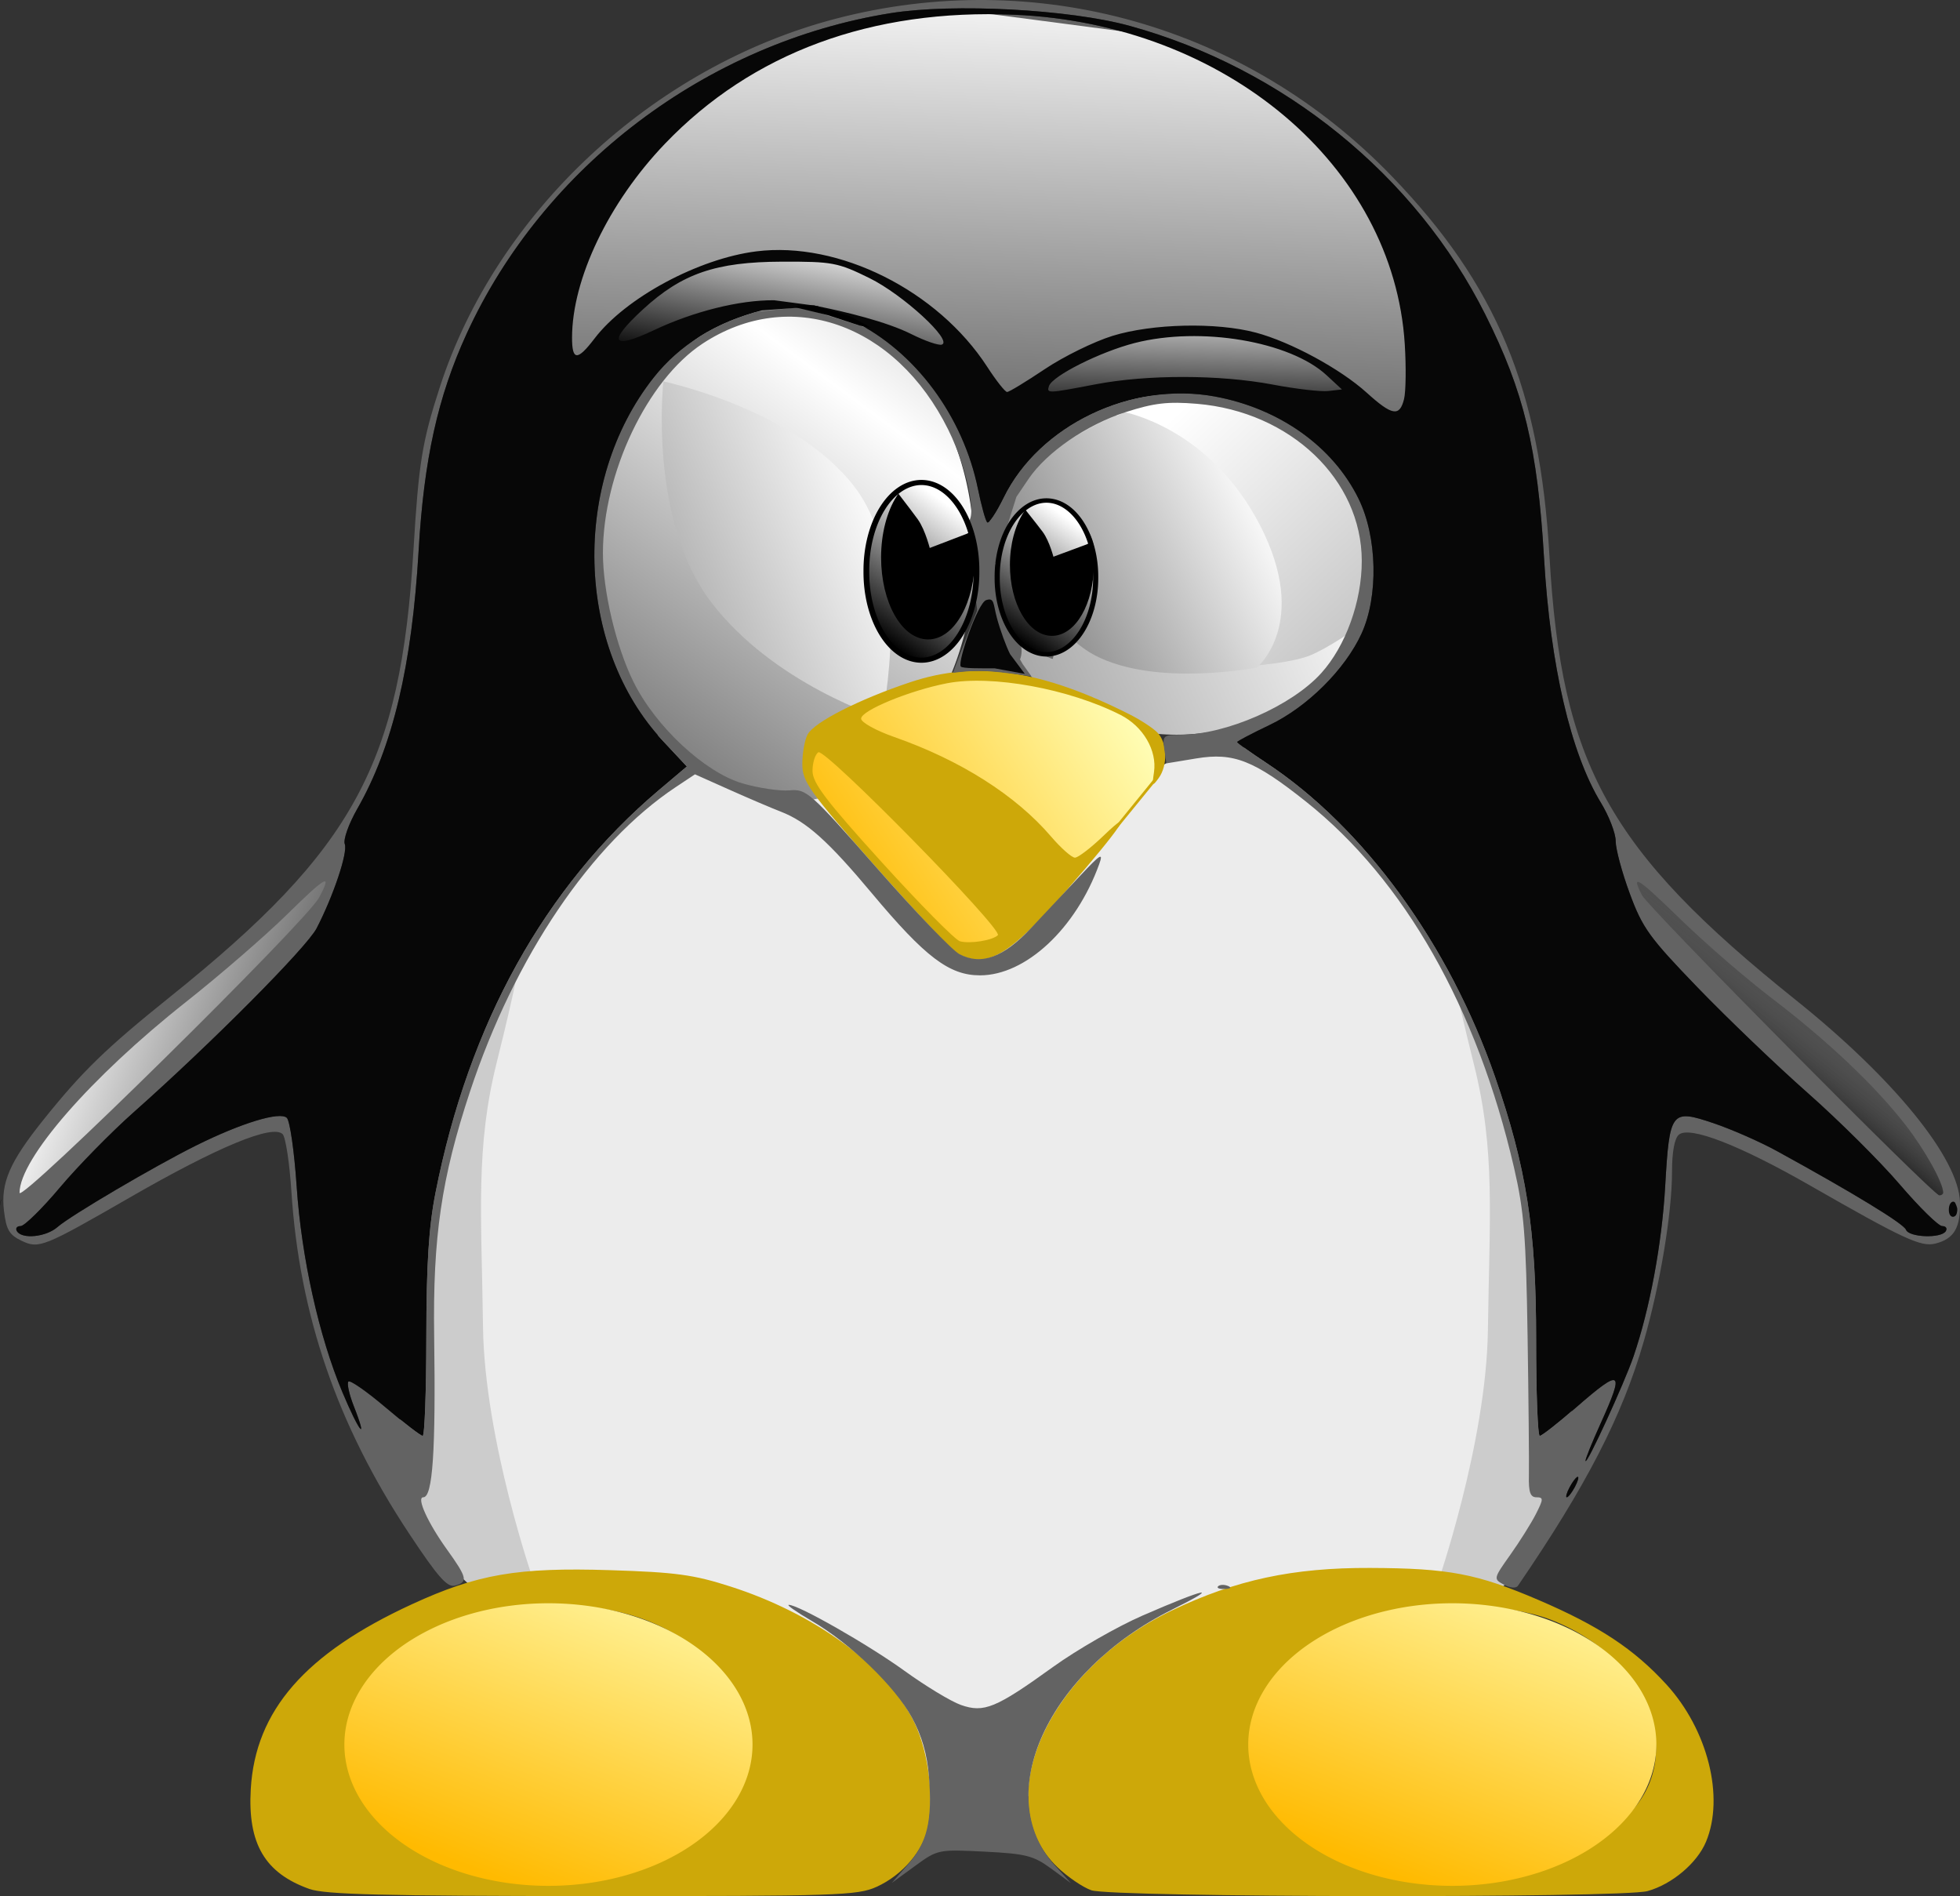 <?xml version="1.0" encoding="UTF-8" standalone="no"?>
<!-- Created with Inkscape (http://www.inkscape.org/) -->
<svg xmlns:svg="http://www.w3.org/2000/svg" xmlns="http://www.w3.org/2000/svg" xmlns:xlink="http://www.w3.org/1999/xlink" version="1.0" width="609.688" height="589.726" id="svg2">
  <rect width="100%" height="100%" fill="#333333" stroke="none"/>
  <defs id="defs4">
    <linearGradient id="linearGradient23837">
      <stop id="stop23839" style="stop-color:#ffba00;stop-opacity:1" offset="0"/>
      <stop id="stop23841" style="stop-color:#ffffba;stop-opacity:1" offset="1"/>
    </linearGradient>
    <linearGradient id="linearGradient10084">
      <stop id="stop10086" style="stop-color:#000000;stop-opacity:1" offset="0"/>
      <stop id="stop10088" style="stop-color:#000000;stop-opacity:0" offset="1"/>
    </linearGradient>
    <linearGradient id="linearGradient5197">
      <stop id="stop5199" style="stop-color:#000000;stop-opacity:1" offset="0"/>
      <stop id="stop5201" style="stop-color:#ffffff;stop-opacity:1" offset="1"/>
    </linearGradient>
    <linearGradient id="linearGradient3225">
      <stop id="stop3227" style="stop-color:#000000;stop-opacity:0.72" offset="0"/>
      <stop id="stop3229" style="stop-color:#ffffff;stop-opacity:0" offset="1"/>
    </linearGradient>
    <linearGradient x1="263.61" y1="435.385" x2="358.502" y2="314.54" id="linearGradient7163" xlink:href="#linearGradient5197" gradientUnits="userSpaceOnUse" spreadMethod="reflect"/>
    <linearGradient x1="353.828" y1="353.78" x2="370.982" y2="331.954" id="linearGradient10090" xlink:href="#linearGradient5197" gradientUnits="userSpaceOnUse"/>
    <linearGradient x1="353.828" y1="353.78" x2="370.982" y2="331.954" id="linearGradient10111" xlink:href="#linearGradient5197" gradientUnits="userSpaceOnUse"/>
    <linearGradient x1="283.116" y1="420.784" x2="450.774" y2="341.97" id="linearGradient11090" xlink:href="#linearGradient5197" gradientUnits="userSpaceOnUse"/>
    <linearGradient x1="278.782" y1="598.482" x2="300.019" y2="538.18" id="linearGradient23835" xlink:href="#linearGradient23837" gradientUnits="userSpaceOnUse"/>
    <linearGradient x1="278.782" y1="598.482" x2="300.019" y2="538.18" id="linearGradient3203" xlink:href="#linearGradient23837" gradientUnits="userSpaceOnUse"/>
    <linearGradient x1="375.171" y1="481.127" x2="375.171" y2="627.552" id="linearGradient5169" xlink:href="#linearGradient3225" gradientUnits="userSpaceOnUse"/>
    <linearGradient x1="374.405" y1="322.731" x2="376.959" y2="480.082" id="linearGradient3323" xlink:href="#linearGradient3225" gradientUnits="userSpaceOnUse" gradientTransform="matrix(1.024,0,0,1.05,-12.2,-42.416)"/>
    <linearGradient x1="380.475" y1="608.659" x2="381.771" y2="498.263" id="linearGradient3331" xlink:href="#linearGradient3225" gradientUnits="userSpaceOnUse"/>
    <linearGradient x1="351.306" y1="540.312" x2="353.609" y2="645.335" id="linearGradient3347" xlink:href="#linearGradient3225" gradientUnits="userSpaceOnUse"/>
    <linearGradient x1="353.828" y1="353.78" x2="370.982" y2="331.954" id="linearGradient2254" xlink:href="#linearGradient5197" gradientUnits="userSpaceOnUse"/>
    <linearGradient x1="416.037" y1="314.992" x2="416.674" y2="287.509" id="linearGradient2365" xlink:href="#linearGradient5197" gradientUnits="userSpaceOnUse" gradientTransform="matrix(1.591,0,0,1.591,-1056.204,29.129)"/>
    <linearGradient x1="333.627" y1="305.531" x2="338.832" y2="276.245" id="linearGradient2368" xlink:href="#linearGradient5197" gradientUnits="userSpaceOnUse" gradientTransform="matrix(1.591,0,0,1.591,-1056.204,29.129)"/>
    <linearGradient x1="379.113" y1="378.88" x2="383.809" y2="225.323" id="linearGradient2371" xlink:href="#linearGradient5197" gradientUnits="userSpaceOnUse" gradientTransform="matrix(1.591,0,0,1.591,-1056.204,29.129)" spreadMethod="repeat"/>
    <linearGradient x1="267.005" y1="450.158" x2="195.341" y2="423.268" id="linearGradient2375" xlink:href="#linearGradient5197" gradientUnits="userSpaceOnUse" gradientTransform="matrix(1.591,0,0,1.591,-1056.204,29.129)"/>
    <linearGradient x1="346.896" y1="409.873" x2="406.499" y2="371.665" id="linearGradient2379" xlink:href="#linearGradient23837" gradientUnits="userSpaceOnUse" gradientTransform="matrix(1.591,0,0,1.591,-1056.204,29.129)"/>
    <linearGradient x1="228.8" y1="401.767" x2="361.57" y2="343.166" id="linearGradient2382" xlink:href="#linearGradient5197" gradientUnits="userSpaceOnUse" gradientTransform="matrix(1.591,0,0,1.591,-1056.204,29.129)"/>
    <linearGradient x1="335.762" y1="383.675" x2="432.982" y2="334.342" id="linearGradient2385" xlink:href="#linearGradient5197" gradientUnits="userSpaceOnUse" gradientTransform="matrix(1.591,0,0,1.591,-1056.204,29.129)"/>
    <linearGradient x1="584.447" y1="496.834" x2="411.609" y2="312.987" id="linearGradient2388" xlink:href="#linearGradient5197" gradientUnits="userSpaceOnUse" gradientTransform="matrix(1.591,0,0,1.591,-1056.204,29.129)"/>
    <linearGradient x1="533.033" y1="446.524" x2="547.334" y2="428.583" id="linearGradient2392" xlink:href="#linearGradient3225" gradientUnits="userSpaceOnUse" gradientTransform="matrix(1.591,0,0,1.591,-1056.204,29.129)"/>
  </defs>
  <g transform="translate(765.794,-397.171)" id="layer1" style="opacity:1;display:inline">
    <path d="M -603.037,892.272 C -603.037,892.272 -611.642,879.365 -613.076,876.497 C -614.51,873.629 -638.172,783.282 -632.436,753.167 C -626.699,723.051 -624.548,700.106 -619.529,693.653 C -614.51,687.199 -585.828,651.347 -582.243,649.196 C -578.658,647.045 -563.6,622.666 -554.279,622.666 C -544.957,622.666 -478.273,652.782 -469.668,651.347 C -461.064,649.913 -423.778,649.913 -420.91,647.762 C -418.042,645.611 -407.286,637.007 -407.286,637.007 L -397.248,631.27 C -397.248,631.27 -374.303,629.119 -370,629.119 C -365.698,629.119 -338.451,644.894 -331.28,652.782 C -324.11,660.669 -278.937,712.296 -279.654,739.543 C -280.371,766.79 -279.654,788.301 -282.522,796.189 C -285.39,804.076 -293.277,832.041 -295.429,839.928 C -297.58,847.815 -301.882,864.307 -302.599,870.761 C -303.316,877.214 -311.203,883.667 -314.071,886.535 C -316.94,889.404 -354.226,895.14 -361.396,898.008 C -368.566,900.876 -390.794,916.651 -397.248,919.519 C -403.701,922.387 -418.042,932.426 -418.042,932.426 C -418.042,932.426 -438.119,952.503 -442.421,954.654 C -446.723,956.805 -483.292,963.975 -496.199,956.088 C -509.105,948.201 -523.446,934.577 -529.9,926.69 C -536.353,918.802 -550.694,903.744 -555.713,899.442 C -560.732,895.14 -603.037,893.706 -603.037,892.272 z" id="path17935" style="fill:#ececec;fill-opacity:1;fill-rule:evenodd;stroke:none;stroke-width:1px;stroke-linecap:butt;stroke-linejoin:miter;stroke-opacity:1"/>
    <path d="M 372.836,338.83 A 34.832,48.884 0 1 1 303.173,338.83 A 34.832,48.884 0 1 1 372.836,338.83 z" transform="matrix(1.66,0,0,1.567,-1081.671,38.564)" id="path6186" style="fill:url(#linearGradient7163);fill-opacity:1;stroke:none"/>
    <path d="M -599.845,888.851 C -599.845,888.851 -615.071,845.074 -615.547,809.862 C -616.023,774.65 -617.926,754.189 -611.265,727.543 C -604.603,700.896 -604.603,697.565 -604.603,697.565 L -638.863,763.23 C -638.863,763.23 -644.097,792.256 -644.573,795.111 C -645.049,797.966 -640.291,850.308 -640.291,850.308 L -635.056,868.39 L -623.636,886.472 L -616.975,892.658 L -599.845,888.851 z" id="path6184" style="fill:#cccccc;fill-opacity:1;fill-rule:evenodd;stroke:none;stroke-width:1px;stroke-linecap:butt;stroke-linejoin:miter;stroke-opacity:1"/>
    <path d="M -318.659,889.802 C -318.659,889.802 -303.432,846.026 -302.957,810.814 C -302.481,775.602 -300.577,755.141 -307.239,728.494 C -313.901,701.847 -313.901,698.517 -313.901,698.517 L -279.641,764.182 C -279.641,764.182 -274.406,793.208 -273.931,796.063 C -273.455,798.918 -278.213,851.26 -278.213,851.26 L -283.447,869.342 L -294.867,887.423 L -301.529,893.609 L -318.659,889.802 z" id="path4226" style="fill:#cccccc;fill-opacity:1;fill-rule:evenodd;stroke:none;stroke-width:1px;stroke-linecap:butt;stroke-linejoin:miter;stroke-opacity:1"/>
    <path d="M -257.957,669.008 L -255.888,677.284 L -169.4,765.426 L -161.124,772.461 L -157.814,770.806 L -161.538,760.047 L -173.538,743.08 L -188.85,726.528 L -214.506,704.596 L -231.059,691.354 L -245.128,678.525 L -250.922,672.732 L -253.405,670.663 L -257.957,669.008 z" id="path2253" style="fill:url(#linearGradient2392);fill-opacity:1;fill-rule:evenodd;stroke:none;stroke-width:1px;stroke-linecap:butt;stroke-linejoin:miter;stroke-opacity:1"/>
    <path d="M 450.274,341.97 A 33.785,27.806 0 1 1 382.703,341.97 A 33.785,27.806 0 1 1 450.274,341.97 z" transform="matrix(1.778,0,0,1.904,-1140.344,-78.379)" id="path10113" style="fill:url(#linearGradient11090);fill-opacity:1;stroke:none;stroke-opacity:1"/>
    <path d="M -376.711,604.301 C -376.711,604.301 -363.864,603.349 -358.154,600.97 C -352.444,598.591 -344.354,592.881 -344.354,592.881 C -344.354,592.881 -331.983,570.041 -350.064,543.394 C -368.146,516.747 -413.35,521.982 -413.35,521.982 L -419.061,525.312 L -376.711,604.301 z" id="path13048" style="fill:url(#linearGradient2388);fill-opacity:1;fill-rule:evenodd;stroke:none;stroke-width:1px;stroke-linecap:butt;stroke-linejoin:miter;stroke-opacity:1"/>
    <path d="M -416.205,525.312 L -416.205,525.312 C -416.205,525.312 -389.559,530.071 -373.856,560.524 C -358.154,590.978 -374.808,604.777 -374.808,604.777 C -374.808,604.777 -406.213,610.963 -425.246,600.97 C -444.28,590.978 -453.321,557.669 -453.321,557.669 C -453.321,557.669 -452.369,546.725 -438.094,537.208 C -423.819,527.692 -415.73,525.788 -416.205,525.312 z" id="path12067" style="fill:url(#linearGradient2385);fill-opacity:1;fill-rule:evenodd;stroke:none;stroke-width:1px;stroke-linecap:butt;stroke-linejoin:miter;stroke-opacity:1"/>
    <path d="M -559.432,515.796 C -559.432,515.796 -564.19,558.621 -544.681,584.316 C -525.172,610.011 -491.388,620.48 -491.388,620.48 C -491.388,620.48 -481.395,572.896 -499.953,548.628 C -518.51,524.361 -559.432,515.796 -559.432,515.796 z" id="path7165" style="fill:url(#linearGradient2382);fill-opacity:1;fill-rule:evenodd;stroke:none;stroke-width:1px;stroke-linecap:butt;stroke-linejoin:miter;stroke-opacity:1"/>
    <path d="M -512.031,626.715 C -512.759,626.898 -514.397,631.813 -514.397,631.813 C -514.397,631.813 -515.126,634.362 -514.762,636.183 C -514.397,638.003 -514.762,639.642 -513.851,641.098 C -512.941,642.555 -470.703,689.344 -470.703,689.344 C -470.703,689.344 -467.972,693.713 -463.057,693.167 C -458.141,692.621 -456.503,692.075 -455.046,691.164 C -453.59,690.254 -418.088,654.57 -418.088,654.57 L -405.526,638.549 C -405.526,638.549 -404.616,634.726 -404.98,631.267 C -405.344,627.808 -410.988,622.164 -410.988,622.164 C -410.988,622.164 -416.45,618.523 -417.906,617.977 C -419.363,617.43 -441.028,608.145 -454.864,607.781 C -468.701,607.417 -490.548,613.061 -490.548,613.061 L -512.031,626.715 z" id="path3205" style="fill:url(#linearGradient2379);fill-opacity:1;fill-rule:evenodd;stroke:none;stroke-width:1px;stroke-linecap:butt;stroke-linejoin:miter;stroke-opacity:1"/>
    <path d="M -669.565,984.668 C -683.406,979.733 -688.772,970.592 -687.789,953.62 C -686.376,929.194 -670.84,911.388 -637.6,896.094 C -617.277,886.744 -604.837,884.609 -575.982,885.521 C -555.583,886.165 -550.041,886.92 -538.514,890.625 C -512.835,898.878 -491.371,914.38 -482.14,931.341 C -477.317,940.204 -475.141,954.864 -477.099,965.305 C -478.484,972.688 -485.026,980.334 -493.091,983.998 C -499.068,986.713 -505.32,986.917 -581.484,986.884 C -646.802,986.856 -664.689,986.406 -669.565,984.668 z M -580.851,966.133 C -546.403,964.411 -545.586,964.29 -541.327,960.292 C -526.513,946.383 -531.439,921.83 -551.836,907.906 C -564.656,899.155 -578.583,895.801 -598.655,896.631 C -626.116,897.767 -644.915,907.493 -653.693,925.109 C -660.696,939.163 -658.023,954.171 -646.84,963.58 C -640.729,968.722 -636.175,968.898 -580.851,966.133 z M -426.314,985.079 C -428.94,984.167 -433.702,980.926 -436.896,977.876 C -458.291,957.454 -440.033,916.586 -401.228,898.036 C -381.353,888.536 -363.62,884.734 -339.62,884.827 C -315.109,884.922 -306.359,886.588 -287.186,894.809 C -268.367,902.878 -257.491,910.062 -247.429,921.071 C -234.562,935.15 -229.298,956.076 -235.118,970.006 C -237.886,976.63 -245.702,983.221 -253.288,985.328 C -261.359,987.569 -419.802,987.341 -426.314,985.079 z M -261.49,963.58 C -240.265,945.721 -251.648,913.269 -283.474,900.907 C -296.301,895.924 -321.687,894.836 -335.826,898.663 C -370.01,907.917 -386.329,939.069 -367.661,959.439 L -362.515,965.054 L -339.508,966.228 C -326.854,966.873 -305.276,967.511 -291.557,967.646 L -266.613,967.891 L -261.49,963.58 z M -467.949,693.7 C -469.84,692.637 -481.471,680.308 -493.795,666.303 C -514.216,643.096 -516.203,640.301 -516.218,634.766 C -516.226,631.426 -515.49,627.305 -514.582,625.608 C -512.529,621.772 -498.589,614.676 -482.636,609.347 C -462.065,602.475 -441.826,605.474 -414.146,619.494 C -410.955,621.11 -407.195,623.581 -405.79,624.986 C -402.676,628.1 -402.473,635.208 -405.385,639.189 C -407.334,641.854 -407.467,641.681 -406.827,637.317 C -405.837,630.576 -410.193,623.111 -417.195,619.549 C -433.275,611.369 -457.334,606.984 -471.275,609.691 C -482.882,611.946 -497.931,618.151 -497.931,620.683 C -497.931,621.843 -493.286,624.415 -487.586,626.41 C -467.029,633.605 -449.833,644.517 -438.874,657.319 C -435.769,660.947 -432.415,663.916 -431.422,663.916 C -430.43,663.916 -426.452,660.872 -422.583,657.152 C -411.834,646.816 -417.22,654.817 -433.753,673.747 C -451.996,694.634 -459.008,698.725 -467.949,693.7 z M -455.402,688.037 C -453.639,686.325 -509.085,629.823 -511.228,631.147 C -512.23,631.767 -513.05,634.37 -513.05,636.931 C -513.05,640.682 -508.846,646.224 -491.465,665.387 C -479.593,678.476 -468.671,689.517 -467.194,689.924 C -464.076,690.782 -457.074,689.662 -455.402,688.037 z" id="path2227" style="fill:#cda809"/>
    <path d="M -668.336,670.32 C -668.336,670.32 -695.054,695.227 -702.753,702.02 C -710.451,708.813 -721.093,715.832 -733.547,728.059 C -746,740.286 -757.095,754.325 -757.774,755.683 C -758.454,757.042 -762.303,762.702 -762.076,766.099 C -761.85,769.495 -762.982,774.024 -760.491,773.118 C -758.001,772.212 -708.187,725.568 -704.791,721.719 C -701.394,717.87 -677.166,693.416 -672.185,688.208 C -667.204,683 -664.26,677.113 -664.26,677.113 L -662.675,671.905 L -662.449,670.32 L -668.336,670.32 z" id="path6164" style="fill:url(#linearGradient2375);fill-opacity:1;fill-rule:evenodd;stroke:none;stroke-width:1px;stroke-linecap:butt;stroke-linejoin:miter;stroke-opacity:1"/>
    <path d="M -483.288,976.964 C -477.323,970.147 -475.732,963.4 -476.838,949.618 C -477.386,942.792 -479.073,936.976 -482.14,931.341 C -487.399,921.679 -501.259,908.319 -513.312,901.293 C -517.982,898.571 -521.192,896.328 -520.445,896.309 C -517.536,896.234 -495.773,908.637 -484.416,916.844 C -477.844,921.592 -469.96,926.361 -466.897,927.44 C -459.717,929.969 -456.032,928.451 -438.25,915.634 C -430.81,910.272 -418.277,903.078 -410.399,899.649 C -390.491,890.983 -385.503,889.984 -401.253,897.817 C -439.879,917.028 -457.496,955.514 -437.663,977.359 L -432.68,982.849 L -438.846,978.321 C -444.297,974.318 -446.696,973.709 -459.535,973.065 C -473.924,972.344 -474.125,972.386 -481.22,977.561 L -488.382,982.785 L -483.288,976.964 z M -638.551,874.119 C -660.863,840.439 -672.647,806.207 -675.142,767.831 C -675.723,758.897 -676.953,750.832 -677.877,749.909 C -681,746.785 -698.132,753.892 -725.515,769.669 C -752.161,785.023 -753.705,785.642 -759.029,783.101 C -762.924,781.241 -763.854,779.665 -764.562,773.716 C -765.595,765.038 -762.801,758.59 -752.356,745.539 C -740.23,730.39 -732.845,723.22 -712.783,707.121 C -655.608,661.239 -641.205,634.78 -637.185,568.243 C -635.54,541.009 -634.5,534.595 -628.954,517.498 C -611.339,463.189 -562.631,417.873 -505.9,403.014 C -443.425,386.65 -377.959,405.18 -332.825,452.002 C -300.204,485.843 -286.767,518.201 -283.817,570.018 C -280.112,635.083 -265.429,661.551 -207.151,708.218 C -176.62,732.665 -156.442,757.517 -156.118,771.071 C -155.927,779.058 -157.968,782.488 -163.778,783.947 C -168.229,785.064 -173.617,782.567 -202.655,765.931 C -224.666,753.32 -240.204,747.294 -243.548,750.069 C -244.903,751.193 -245.682,755.391 -245.686,761.59 C -245.694,774.53 -249.395,796.761 -254.472,814.359 C -261.173,837.593 -272.325,859.248 -293.62,890.379 C -294.198,891.225 -296.007,891.081 -297.965,890.033 C -301.282,888.258 -301.26,888.154 -295.977,880.717 C -293.038,876.581 -289.453,870.87 -288.009,868.025 C -285.656,863.387 -285.642,862.853 -287.877,862.853 C -289.772,862.853 -290.33,861.234 -290.209,856.089 C -290.122,852.369 -290.305,832.853 -290.616,812.721 C -291.098,781.504 -291.72,773.787 -294.843,760.291 C -306.348,710.577 -328.919,670.857 -359.488,646.534 C -375.689,633.643 -382.048,631.134 -393.656,633.054 L -402.975,634.595 L -403.626,630.157 C -404.235,626.01 -403.905,625.719 -398.585,625.701 C -384.376,625.654 -364.033,616.746 -354.804,606.531 C -347.185,598.098 -342.176,584.225 -342.194,571.609 C -342.231,546.319 -364.397,525.201 -393.462,522.764 C -402.495,522.007 -406.8,522.508 -415.612,525.341 C -427.812,529.264 -440.236,537.815 -445.893,546.184 L -449.633,551.715 L -456.235,572.685 C -453.324,573.226 -439.941,553.778 -441.035,553.893 C -444.173,554.224 -443.349,559.248 -439.335,564.264 C -436.124,568.277 -435.222,568.621 -432.181,566.994 C -427.866,564.684 -427.851,563.653 -432.055,557.898 C -434.559,554.47 -433.985,554.779 -429.788,559.12 C -417.129,572.214 -435.411,585.367 -438.283,602.046 C -438.378,602.596 -448.833,597.006 -448.298,597.871 C -447.666,598.893 -447.246,606.662 -455.926,605.928 C -463.273,605.306 -460.31,582.443 -463.299,582.455 C -477.062,582.51 -496.243,594.077 -496.303,574.792 C -496.333,565.017 -495.668,561.776 -492.629,556.888 C -489.166,551.319 -484.403,548.822 -484.403,552.576 C -484.403,553.486 -482.794,556.53 -480.828,559.34 C -478.861,562.149 -477.104,564.712 -476.923,565.036 C -475.971,566.741 -468.488,563.217 -468.488,561.064 C -468.488,559.374 -467.622,558.869 -465.875,559.54 C -461.277,561.304 -464.233,544.154 -470.824,530.816 C -487.195,497.693 -520.102,486.174 -547.267,504.057 C -564.459,515.375 -578.246,544.376 -578.246,569.222 C -578.246,580.99 -574.182,598.167 -568.809,609.11 C -561.943,623.094 -546.595,637.402 -534.775,640.838 C -529.803,642.283 -523.246,643.252 -520.205,642.99 C -514.887,642.532 -513.845,643.458 -493.037,667.14 C -481.136,680.685 -469.59,692.727 -467.379,693.9 C -460.581,697.507 -453.696,694.999 -445.005,685.749 C -440.713,681.181 -433.843,673.863 -429.739,669.486 C -423.377,662.703 -422.515,662.19 -423.898,666.012 C -431.126,685.987 -446.728,700.52 -460.945,700.52 C -470.509,700.52 -477.96,694.872 -494.523,675.066 C -508.167,658.751 -514.93,652.69 -522.947,649.596 C -525.819,648.487 -532.994,645.424 -538.89,642.79 L -549.612,638 L -555.601,641.981 C -581.85,659.425 -605.713,694.73 -619.584,736.642 C -628.479,763.52 -631.183,781.957 -630.741,812.721 C -630.228,848.532 -631.194,862.853 -634.125,862.853 C -636.329,862.853 -632.737,870.773 -626.758,879.096 C -620.444,887.885 -620.145,889.242 -624.283,890.324 C -626.677,890.95 -629.605,887.625 -638.551,874.119 z M -275.918,859.67 C -274.981,857.919 -274.572,856.487 -275.01,856.487 C -275.447,856.487 -276.572,857.919 -277.509,859.67 C -278.446,861.42 -278.854,862.853 -278.417,862.853 C -277.979,862.853 -276.854,861.42 -275.918,859.67 z M -257.659,819.033 C -252.598,804.241 -248.852,784.113 -247.815,766.138 C -246.463,742.697 -245.977,742.061 -232.81,746.494 C -227.196,748.384 -218.305,752.288 -213.054,755.17 C -189.234,768.24 -173.644,777.742 -172.919,779.631 C -171.993,782.043 -161.97,782.418 -160.534,780.095 C -159.993,779.22 -160.496,778.503 -161.651,778.503 C -162.806,778.503 -168.757,772.66 -174.875,765.518 C -180.993,758.375 -193.876,745.578 -203.505,737.078 C -213.133,728.578 -228.531,713.832 -237.722,704.308 C -252.754,688.731 -254.875,685.794 -258.836,675.056 C -261.259,668.491 -263.228,661.161 -263.213,658.767 C -263.198,656.373 -265.266,651.002 -267.808,646.831 C -277.192,631.435 -283.52,604.234 -285.492,570.813 C -287.518,536.473 -291.733,518.994 -303.788,494.953 C -325.478,451.695 -366.55,418.369 -414.378,405.217 C -433.125,400.062 -469.284,398.144 -488.791,401.269 C -545.905,410.419 -596.806,448.926 -620.666,501.034 C -629.617,520.582 -633.934,540.102 -635.576,568.455 C -637.65,604.258 -643.644,629.485 -654.648,648.717 C -657.324,653.394 -659.073,658.317 -658.547,659.689 C -657.554,662.276 -662.029,675.67 -667.295,685.872 C -670.355,691.803 -700.108,721.722 -724.114,743.012 C -731.22,749.313 -741.582,759.877 -747.141,766.486 C -752.7,773.096 -758.207,778.503 -759.379,778.503 C -760.552,778.503 -761.069,779.22 -760.528,780.095 C -758.928,782.683 -751.441,781.913 -747.898,778.796 C -743.854,775.238 -717.772,759.894 -704.825,753.456 C -690.678,746.422 -678.653,742.766 -676.556,744.863 C -675.609,745.811 -674.243,755.337 -673.522,766.033 C -672.018,788.338 -666.6,812.746 -659.285,830.172 C -654.034,842.682 -651.149,846.194 -655.754,834.471 C -657.194,830.805 -657.943,827.376 -657.418,826.851 C -656.893,826.326 -651.728,829.915 -645.939,834.826 C -640.15,839.737 -634.918,843.755 -634.311,843.755 C -633.704,843.755 -633.195,829.968 -633.178,813.118 C -633.156,790.345 -632.425,778.806 -630.328,768.159 C -619.962,715.508 -596.35,672.954 -560.84,642.923 L -552.131,635.559 L -559.512,627.668 C -586.838,598.454 -588.175,547.13 -562.458,514.596 C -554.436,504.447 -543.204,497.473 -528.81,493.703 L -517.029,490.618 L -524.986,490.554 C -535.776,490.467 -550.012,494.016 -562.425,499.887 C -575.583,506.11 -576.902,503.61 -565.831,493.43 C -553.655,482.234 -543.14,478.619 -522.566,478.557 C -506.84,478.51 -505.182,478.821 -495.315,483.679 C -484.887,488.813 -469.274,503.172 -472.831,504.357 C -473.805,504.682 -478.061,503.214 -482.288,501.096 C -490.12,497.17 -497.346,494.675 -505.888,492.945 C -508.812,492.354 -506.652,493.948 -500.318,497.057 C -481.107,506.487 -466.207,526.579 -461.571,549.303 C -460.518,554.466 -459.233,559.114 -458.715,559.632 C -458.197,560.15 -455.872,556.689 -453.549,551.941 C -442.55,529.459 -413.85,515.704 -387.912,520.484 C -367.812,524.187 -351.182,536.013 -343.191,552.286 C -337.361,564.156 -336.957,582.648 -342.274,594.236 C -347.387,605.38 -359.138,617.061 -370.868,622.659 C -376.416,625.307 -380.956,627.694 -380.956,627.963 C -380.956,628.232 -376.838,631.175 -371.805,634.503 C -341.524,654.525 -315.057,690.85 -300.774,731.988 C -290.963,760.247 -287.93,779.635 -287.957,813.914 C -287.97,830.326 -287.46,843.755 -286.825,843.755 C -286.189,843.755 -281.153,839.816 -275.633,835.001 C -261.307,822.508 -260.311,823.161 -267.96,840.031 C -270.586,845.822 -272.673,850.999 -272.597,851.534 C -272.366,853.177 -260.531,827.428 -257.659,819.033 z M -340.658,519.307 C -348.874,511.871 -364.33,503.501 -375.176,500.613 C -387.417,497.353 -407.353,497.809 -419.726,501.631 C -425.478,503.407 -434.959,508.062 -440.794,511.975 C -446.629,515.888 -451.904,519.09 -452.516,519.09 C -453.128,519.09 -455.909,515.57 -458.697,511.269 C -474.085,487.52 -504.829,472.14 -530.501,475.347 C -548.542,477.601 -571.193,489.789 -580.834,502.429 C -586.187,509.446 -587.85,509.395 -587.85,502.211 C -587.85,483.956 -576.449,460.144 -558.974,441.902 C -531.815,413.551 -494.666,399.842 -450.186,401.757 C -384.646,404.579 -332.295,448.77 -328.821,504.203 C -327.933,518.386 -329.015,525.492 -332.048,525.391 C -333.126,525.355 -337,522.617 -340.658,519.307 z M -427.905,500.673 C -417.569,496.454 -415.213,496.123 -395.28,496.093 C -374.717,496.061 -373.248,496.281 -361.062,501.202 C -352.949,504.478 -345.588,506.346 -340.771,506.351 L -333.211,506.358 L -333.211,498.568 C -333.211,466.786 -362.994,429.99 -401.605,414.068 C -420.906,406.109 -434.891,403.688 -460.531,403.87 C -487.843,404.062 -501.053,407.02 -523.395,417.944 C -555.197,433.494 -577.486,460.567 -583.063,490.42 C -583.801,494.37 -584.19,497.817 -583.928,498.079 C -583.665,498.342 -578.89,495.113 -573.316,490.903 C -556.79,478.423 -545.243,474.012 -527.063,473.234 C -514.603,472.7 -509.549,473.212 -500.804,475.892 C -488.176,479.761 -473.842,488.766 -463.714,499.192 C -456.643,506.472 -456.441,506.557 -447.799,505.893 C -442.985,505.523 -434.033,503.175 -427.905,500.673 z M -439.491,517.243 C -438.433,514.07 -423.58,506.611 -412.839,503.859 C -392.393,498.621 -364.561,503.296 -353.126,513.89 L -348.373,518.294 L -352.573,518.783 C -354.883,519.051 -362.652,518.156 -369.836,516.793 C -386.349,513.661 -408.892,513.624 -424.98,516.702 C -439.97,519.571 -440.271,519.582 -439.491,517.243 z M -354.413,516.059 C -357.269,514.751 -368.731,504.893 -394.047,504.193 C -412.71,503.682 -425.626,511.704 -428.482,513.012 C -432.791,514.985 -414.514,510.896 -393.688,510.896 C -372.863,510.896 -350.104,518.032 -354.413,516.059 z M -666.524,676.329 C -662.374,668.513 -664.116,669.437 -676.576,681.66 C -683.36,688.315 -697.504,700.551 -708.008,708.852 C -737.536,732.187 -759.667,757.565 -759.717,768.148 C -759.734,771.715 -670.478,683.775 -666.524,676.329 z M -161.33,768.108 C -161.33,765.038 -167.043,754.775 -173.059,747.038 C -182.568,734.809 -197.287,720.865 -214.645,707.642 C -222.523,701.641 -235.235,690.65 -242.894,683.218 C -256.615,669.905 -258.533,668.697 -255.06,675.559 C -253.09,679.453 -164.421,768.954 -162.534,768.954 C -161.872,768.954 -161.33,768.573 -161.33,768.108 z M -451.57,600.654 C -452.814,598.247 -454.675,593.142 -455.705,589.311 C -456.866,584.998 -458.145,582.911 -459.065,583.83 C -460.974,585.739 -465.271,602.207 -464.279,603.812 C -463.865,604.482 -460.327,605.031 -456.417,605.031 L -449.309,605.031 L -451.57,600.654 z M -466.854,590.309 C -463.748,583.467 -462.73,570.846 -464.997,567.279 C -465.962,565.761 -467.581,565.751 -472.414,567.234 C -476.476,568.481 -478.782,568.579 -479.135,567.52 C -480.607,563.105 -485.705,554.995 -487.354,554.445 C -490.056,553.545 -493.952,563.98 -493.952,572.115 C -493.952,583.332 -482.157,596.704 -471.991,597.011 C -470.854,597.045 -468.543,594.029 -466.854,590.309 z M -428.508,591.938 C -425.587,586.481 -424.029,577.862 -425.044,572.784 C -425.977,568.122 -427.541,567.84 -435.51,570.898 C -437.072,571.497 -439.242,569.4 -442.091,564.539 C -444.429,560.55 -447.064,557.286 -447.947,557.286 C -450.457,557.286 -454.165,567.656 -454.165,574.677 C -454.165,580.065 -453.178,581.946 -447.663,587.062 C -437.692,596.313 -431.67,597.846 -428.508,591.938 z M -479.027,499.509 C -487.029,493.658 -497.161,479.456 -529.454,481.053 C -546.013,481.862 -564.516,495.686 -565.158,495.947 C -567.494,496.895 -538.445,488.07 -523.171,488.087 C -500.109,488.113 -476.695,501.214 -479.027,499.509 z M -386.891,890.538 C -386.362,890.009 -384.99,889.953 -383.841,890.412 C -382.571,890.92 -382.948,891.297 -384.802,891.374 C -386.48,891.443 -387.42,891.067 -386.891,890.538 z" id="path2225" style="fill:#636363"/>
    <path d="M -594.308,507.387 L -590.759,512.964 L -582.139,513.978 C -582.139,513.978 -566.422,506.88 -563.38,505.359 C -560.337,503.837 -530.93,494.204 -530.93,494.204 L -516.734,492.683 L -479.721,504.344 L -452.342,527.667 L -432.061,523.104 L -400.626,518.034 L -366.655,519.555 L -334.713,528.681 C -334.713,528.681 -322.037,528.681 -321.53,526.653 C -321.023,524.625 -317.474,501.302 -318.995,495.725 C -320.516,490.148 -328.122,467.839 -332.178,463.276 C -336.234,458.713 -355.501,439.953 -357.529,437.925 C -359.557,435.897 -380.852,420.686 -384.401,418.658 C -387.95,416.63 -412.287,407.503 -412.287,407.503 L -462.482,400.912 L -484.791,401.926 L -515.212,409.024 L -559.323,436.404 L -580.618,462.262 L -590.759,482.036 L -594.308,507.387 z" id="path14027" style="fill:url(#linearGradient2371);fill-opacity:1;fill-rule:evenodd;stroke:none;stroke-width:1px;stroke-linecap:butt;stroke-linejoin:miter;stroke-opacity:1"/>
    <path d="M -575.252,506.685 L -575.431,502.562 L -571.308,495.93 L -561.987,488.222 C -561.987,488.222 -552.486,483.023 -551.769,482.844 C -551.052,482.665 -541.193,477.825 -537.428,477.825 C -533.664,477.825 -520.22,477.287 -520.22,477.287 C -520.22,477.287 -509.643,477.466 -508.747,477.645 C -507.851,477.825 -501.039,480.155 -501.039,480.155 L -486.877,486.071 L -470.565,499.694 C -470.565,499.694 -468.234,503.817 -468.593,504.713 C -468.951,505.61 -470.385,507.223 -470.385,507.223 C -470.385,507.223 -476.122,506.148 -477.914,505.431 C -479.707,504.713 -485.264,502.921 -485.981,502.562 C -486.698,502.204 -494.227,498.26 -495.661,498.081 C -497.095,497.902 -506.237,495.033 -506.237,495.033 L -513.766,493.42 L -520.578,492.165 L -529.362,492.524 L -557.147,499.694 L -567.365,504.355 L -573.101,506.327 L -575.252,506.685 z" id="path15977" style="fill:url(#linearGradient2368);fill-opacity:1;fill-rule:evenodd;stroke:none;stroke-width:1px;stroke-linecap:butt;stroke-linejoin:miter;stroke-opacity:1"/>
    <path d="M -444.931,524.073 C -444.931,524.073 -432.741,522.819 -429.156,521.564 C -425.571,520.309 -407.824,518.158 -406.569,517.979 C -405.314,517.799 -387.03,516.903 -381.831,517.979 C -376.633,519.054 -357.273,522.102 -355.839,522.102 C -354.405,522.102 -346.697,521.743 -346.697,521.743 C -346.697,521.743 -344.725,518.158 -345.621,517.082 C -346.517,516.007 -348.489,514.931 -349.744,514.214 C -350.999,513.497 -359.424,508.836 -360.858,507.761 C -362.292,506.685 -377.529,501.487 -378.426,501.487 C -379.322,501.487 -394.917,500.591 -399.04,500.591 C -403.163,500.591 -413.919,501.845 -415.532,502.562 C -417.146,503.279 -426.825,506.865 -428.439,507.582 C -430.052,508.299 -434.892,510.271 -436.685,512.063 C -438.477,513.856 -440.628,516.545 -440.987,517.262 C -441.345,517.979 -444.393,524.073 -444.931,524.073 z" id="path16956" style="fill:url(#linearGradient2365);fill-opacity:1;fill-rule:evenodd;stroke:none;stroke-width:1px;stroke-linecap:butt;stroke-linejoin:miter;stroke-opacity:1"/>
    <path d="M -459.491,581.169 L -464.439,593.538 L -469.386,606.456 C -469.386,606.456 -464.439,605.631 -458.942,605.906 C -453.444,606.181 -444.924,607.555 -444.924,607.555 L -447.672,603.707 L -449.871,599.859 C -449.871,599.859 -452.345,596.561 -453.444,593.263 C -454.544,589.964 -455.918,585.292 -455.918,585.292 L -457.842,581.719 L -459.491,581.169 z" id="path9083" style="fill:#636363;fill-rule:evenodd;stroke:none;stroke-width:1px;stroke-linecap:butt;stroke-linejoin:miter;stroke-opacity:1"/>
    <path d="M -277.509,859.67 C -276.572,857.919 -275.447,856.487 -275.01,856.487 C -274.572,856.487 -274.981,857.919 -275.918,859.67 C -276.854,861.42 -277.979,862.853 -278.417,862.853 C -278.854,862.853 -278.446,861.42 -277.509,859.67 z M -272.597,851.534 C -272.673,850.999 -270.586,845.822 -267.96,840.031 C -260.311,823.161 -261.307,822.508 -275.633,835.001 C -281.153,839.816 -286.189,843.755 -286.825,843.755 C -287.46,843.755 -287.97,830.326 -287.957,813.914 C -287.93,779.635 -290.963,760.247 -300.774,731.988 C -315.057,690.85 -341.524,654.525 -371.805,634.503 C -376.838,631.175 -380.956,628.232 -380.956,627.963 C -380.956,627.694 -376.416,625.307 -370.868,622.659 C -359.138,617.061 -347.387,605.38 -342.274,594.236 C -336.957,582.648 -337.361,564.156 -343.191,552.286 C -351.182,536.013 -367.812,524.187 -387.912,520.484 C -413.85,515.704 -442.55,529.459 -453.549,551.941 C -455.872,556.689 -458.197,560.15 -458.715,559.632 C -459.233,559.114 -460.518,554.466 -461.571,549.303 C -466.207,526.579 -481.107,506.487 -500.318,497.057 C -506.652,493.948 -514.369,491.816 -511.445,492.408 C -502.903,494.137 -490.12,497.17 -482.288,501.096 C -478.061,503.214 -473.805,504.682 -472.831,504.357 C -469.274,503.172 -484.887,488.813 -495.315,483.679 C -505.182,478.821 -506.84,478.51 -522.566,478.557 C -543.14,478.619 -553.655,482.234 -565.831,493.43 C -576.902,503.61 -575.583,506.11 -562.425,499.887 C -550.012,494.016 -535.776,490.467 -524.986,490.554 L -510.934,492.411 L -528.81,493.703 C -543.204,497.473 -554.436,504.447 -562.458,514.596 C -588.175,547.13 -586.838,598.454 -559.512,627.668 L -552.131,635.559 L -560.84,642.923 C -596.35,672.954 -619.962,715.508 -630.328,768.159 C -632.425,778.806 -633.156,790.345 -633.178,813.118 C -633.195,829.968 -633.704,843.755 -634.311,843.755 C -634.918,843.755 -640.15,839.737 -645.939,834.826 C -651.728,829.915 -656.893,826.326 -657.418,826.851 C -657.943,827.376 -657.194,830.805 -655.754,834.471 C -651.149,846.194 -654.034,842.682 -659.285,830.172 C -666.6,812.746 -672.018,788.338 -673.522,766.033 C -674.243,755.337 -675.609,745.811 -676.556,744.863 C -678.653,742.766 -690.678,746.422 -704.825,753.456 C -717.772,759.894 -743.854,775.238 -747.898,778.796 C -751.441,781.913 -758.928,782.683 -760.528,780.095 C -761.069,779.22 -760.552,778.503 -759.379,778.503 C -758.207,778.503 -752.7,773.096 -747.141,766.486 C -741.582,759.877 -731.22,749.313 -724.114,743.012 C -700.108,721.722 -670.355,691.803 -667.295,685.872 C -662.029,675.67 -657.554,662.276 -658.547,659.689 C -659.073,658.317 -657.324,653.394 -654.648,648.717 C -643.644,629.485 -637.65,604.258 -635.576,568.455 C -633.934,540.102 -629.617,520.582 -620.666,501.034 C -596.806,448.926 -545.905,410.419 -488.791,401.269 C -469.284,398.144 -433.125,400.062 -414.378,405.217 C -366.55,418.369 -325.478,451.695 -303.788,494.953 C -291.733,518.994 -287.518,536.473 -285.492,570.813 C -283.52,604.234 -277.192,631.435 -267.808,646.831 C -265.266,651.002 -263.198,656.373 -263.213,658.767 C -263.228,661.161 -261.259,668.491 -258.836,675.056 C -254.875,685.794 -252.754,688.731 -237.722,704.308 C -228.531,713.832 -213.133,728.578 -203.505,737.078 C -193.876,745.578 -180.993,758.375 -174.875,765.518 C -168.757,772.66 -162.806,778.503 -161.651,778.503 C -160.496,778.503 -159.993,779.22 -160.534,780.095 C -161.97,782.418 -171.993,782.043 -172.919,779.631 C -173.644,777.742 -189.234,768.24 -213.054,755.17 C -218.305,752.288 -227.196,748.384 -232.81,746.494 C -245.977,742.061 -246.463,742.697 -247.815,766.138 C -248.852,784.113 -252.598,804.241 -257.659,819.033 C -260.531,827.428 -272.366,853.177 -272.597,851.534 z M -329.049,521.312 C -328.477,519.033 -328.374,511.334 -328.821,504.203 C -332.295,448.77 -384.646,404.579 -450.186,401.757 C -494.666,399.842 -531.815,413.551 -558.974,441.902 C -576.449,460.144 -587.85,483.956 -587.85,502.211 C -587.85,509.395 -586.187,509.446 -580.834,502.429 C -571.193,489.789 -548.542,477.601 -530.501,475.347 C -504.829,472.14 -474.085,487.52 -458.697,511.269 C -455.909,515.57 -453.128,519.09 -452.516,519.09 C -451.904,519.09 -446.629,515.888 -440.794,511.975 C -434.959,508.062 -425.478,503.407 -419.726,501.631 C -407.353,497.809 -387.417,497.353 -375.176,500.613 C -364.33,503.501 -348.874,511.871 -340.658,519.307 C -332.753,526.46 -330.441,526.859 -329.049,521.312 z M -424.98,516.702 C -408.892,513.624 -386.349,513.661 -369.836,516.793 C -362.652,518.156 -354.883,519.051 -352.573,518.783 L -348.373,518.294 L -353.126,513.89 C -364.561,503.296 -392.393,498.621 -412.839,503.859 C -423.58,506.611 -438.433,514.07 -439.491,517.243 C -440.271,519.582 -439.97,519.571 -424.98,516.702 z M -765.536,770.371 C -764.753,770.072 -765.437,770.303 -765.445,770.334 C -765.581,770.9 -765.232,769.237 -765.613,771.217 C -765.993,773.196 -765.679,770.991 -765.536,770.371 z M -159.576,773.528 C -159.609,770.902 -157.97,770.349 -157.534,771.426 C -157.098,772.504 -156.715,772.987 -157.118,774.535 C -157.522,776.084 -159.544,776.154 -159.576,773.528 z M -466.946,604.452 C -467.938,602.847 -461.615,584.717 -459.065,583.83 C -456.419,582.911 -456.866,584.998 -455.705,589.311 C -454.675,593.142 -452.814,598.247 -451.57,600.654 L -447.007,606.757 L -456.417,605.031 C -460.327,605.031 -466.532,605.122 -466.946,604.452 z M -479.137,594.74 C -486.898,591.365 -493.952,580.592 -493.952,572.115 C -493.952,563.98 -490.056,553.545 -487.354,554.445 C -485.705,554.995 -480.607,563.105 -479.135,567.52 C -478.782,568.579 -476.476,568.481 -472.414,567.234 C -464.897,564.927 -463.758,566.133 -463.773,576.384 C -463.785,584.43 -468.835,597.106 -471.991,597.011 C -473.128,596.976 -476.344,595.955 -479.137,594.74 z M -438.512,594.176 C -439.969,593.581 -444.087,590.38 -447.663,587.062 C -453.178,581.946 -454.165,580.065 -454.165,574.677 C -454.165,567.656 -450.457,557.286 -447.947,557.286 C -447.064,557.286 -444.429,560.55 -442.091,564.539 C -439.242,569.4 -437.072,571.497 -435.51,570.898 C -427.541,567.84 -425.977,568.122 -425.044,572.784 C -424.029,577.862 -425.587,586.481 -428.508,591.938 C -430.409,595.491 -433.564,596.196 -438.512,594.176 z" id="path2223" style="fill:#070707"/>
    <path d="M 373.434,343.016 A 9.568,17.192 0 1 1 354.299,343.016 A 9.568,17.192 0 1 1 373.434,343.016 z" transform="matrix(1.79,0,0,1.591,-1130.494,29.129)" id="path8144" style="fill:url(#linearGradient10090);fill-opacity:1;stroke:#000000;stroke-opacity:1"/>
    <path d="M -486.3,551.985 C -489.156,556.527 -490.975,563.163 -490.975,570.535 C -490.975,584.222 -484.745,595.303 -477.099,595.303 C -469.454,595.303 -463.273,584.222 -463.273,570.535 C -463.273,568.059 -463.442,565.631 -463.82,563.374 L -464.765,563.871 L -477.099,568.596 C -477.099,568.596 -478.55,562.427 -480.929,559.097 C -481.874,557.774 -484.057,554.908 -486.3,551.985 z" id="path10092" style="fill:#000000;fill-opacity:1;stroke:#000000;stroke-width:1.489;stroke-opacity:1"/>
    <g transform="matrix(1.423,0,0,1.377,-956.364,104.424)" id="g10107">
      <path d="M 373.434,343.016 A 9.568,17.192 0 1 1 354.299,343.016 A 9.568,17.192 0 1 1 373.434,343.016 z" transform="matrix(1.125,0,0,1,-46.679,0)" id="path10103" style="fill:url(#linearGradient2254);fill-opacity:1;stroke:#000000;stroke-opacity:1"/>
      <path d="M 358.094,328.531 C 356.299,331.386 355.156,335.555 355.156,340.188 C 355.156,348.787 359.071,355.75 363.875,355.75 C 368.679,355.75 372.562,348.787 372.562,340.188 C 372.562,338.631 372.456,337.106 372.219,335.688 L 371.625,336 L 363.875,338.969 C 363.875,338.969 362.964,335.093 361.469,333 C 360.875,332.169 359.503,330.368 358.094,328.531 z" id="path10105" style="fill:#000000;fill-opacity:1;stroke:#000000;stroke-width:0.936;stroke-opacity:1"/>
    </g>
    <path d="M -518.606,492.703 L -508.209,495.213 L -498.35,498.439 L -494.765,499.156 L -501.218,495.571 L -509.643,493.062 L -512.511,492.165 L -517.351,492.165 L -518.606,492.703 z" id="path15006" style="fill:#000000;fill-opacity:1;fill-rule:evenodd;stroke:none;stroke-width:1px;stroke-linecap:butt;stroke-linejoin:miter;stroke-opacity:1"/>
    <path d="M 327.257,577.446 A 36.587,23.239 0 1 1 254.083,577.446 A 36.587,23.239 0 1 1 327.257,577.446 z" transform="matrix(1.735,0,0,1.891,-1099.504,-152.191)" id="path22858" style="fill:url(#linearGradient23835);fill-opacity:1;stroke:none;stroke-opacity:1"/>
    <path d="M 327.257,577.446 A 36.587,23.239 0 1 1 254.083,577.446 A 36.587,23.239 0 1 1 327.257,577.446 z" transform="matrix(1.735,0,0,1.891,-818.346,-152.191)" id="path3201" style="fill:url(#linearGradient3203);fill-opacity:1;stroke:none;stroke-opacity:1"/>
    <path d="M -417.95,653.092 L -406.969,639.584 L -406.094,639.876 L -418.144,654.646 L -417.95,653.092 z" id="path8112" style="fill:#cda809;fill-rule:evenodd;stroke:none;stroke-width:1px;stroke-linecap:butt;stroke-linejoin:miter;stroke-opacity:1"/>
  </g>
</svg>